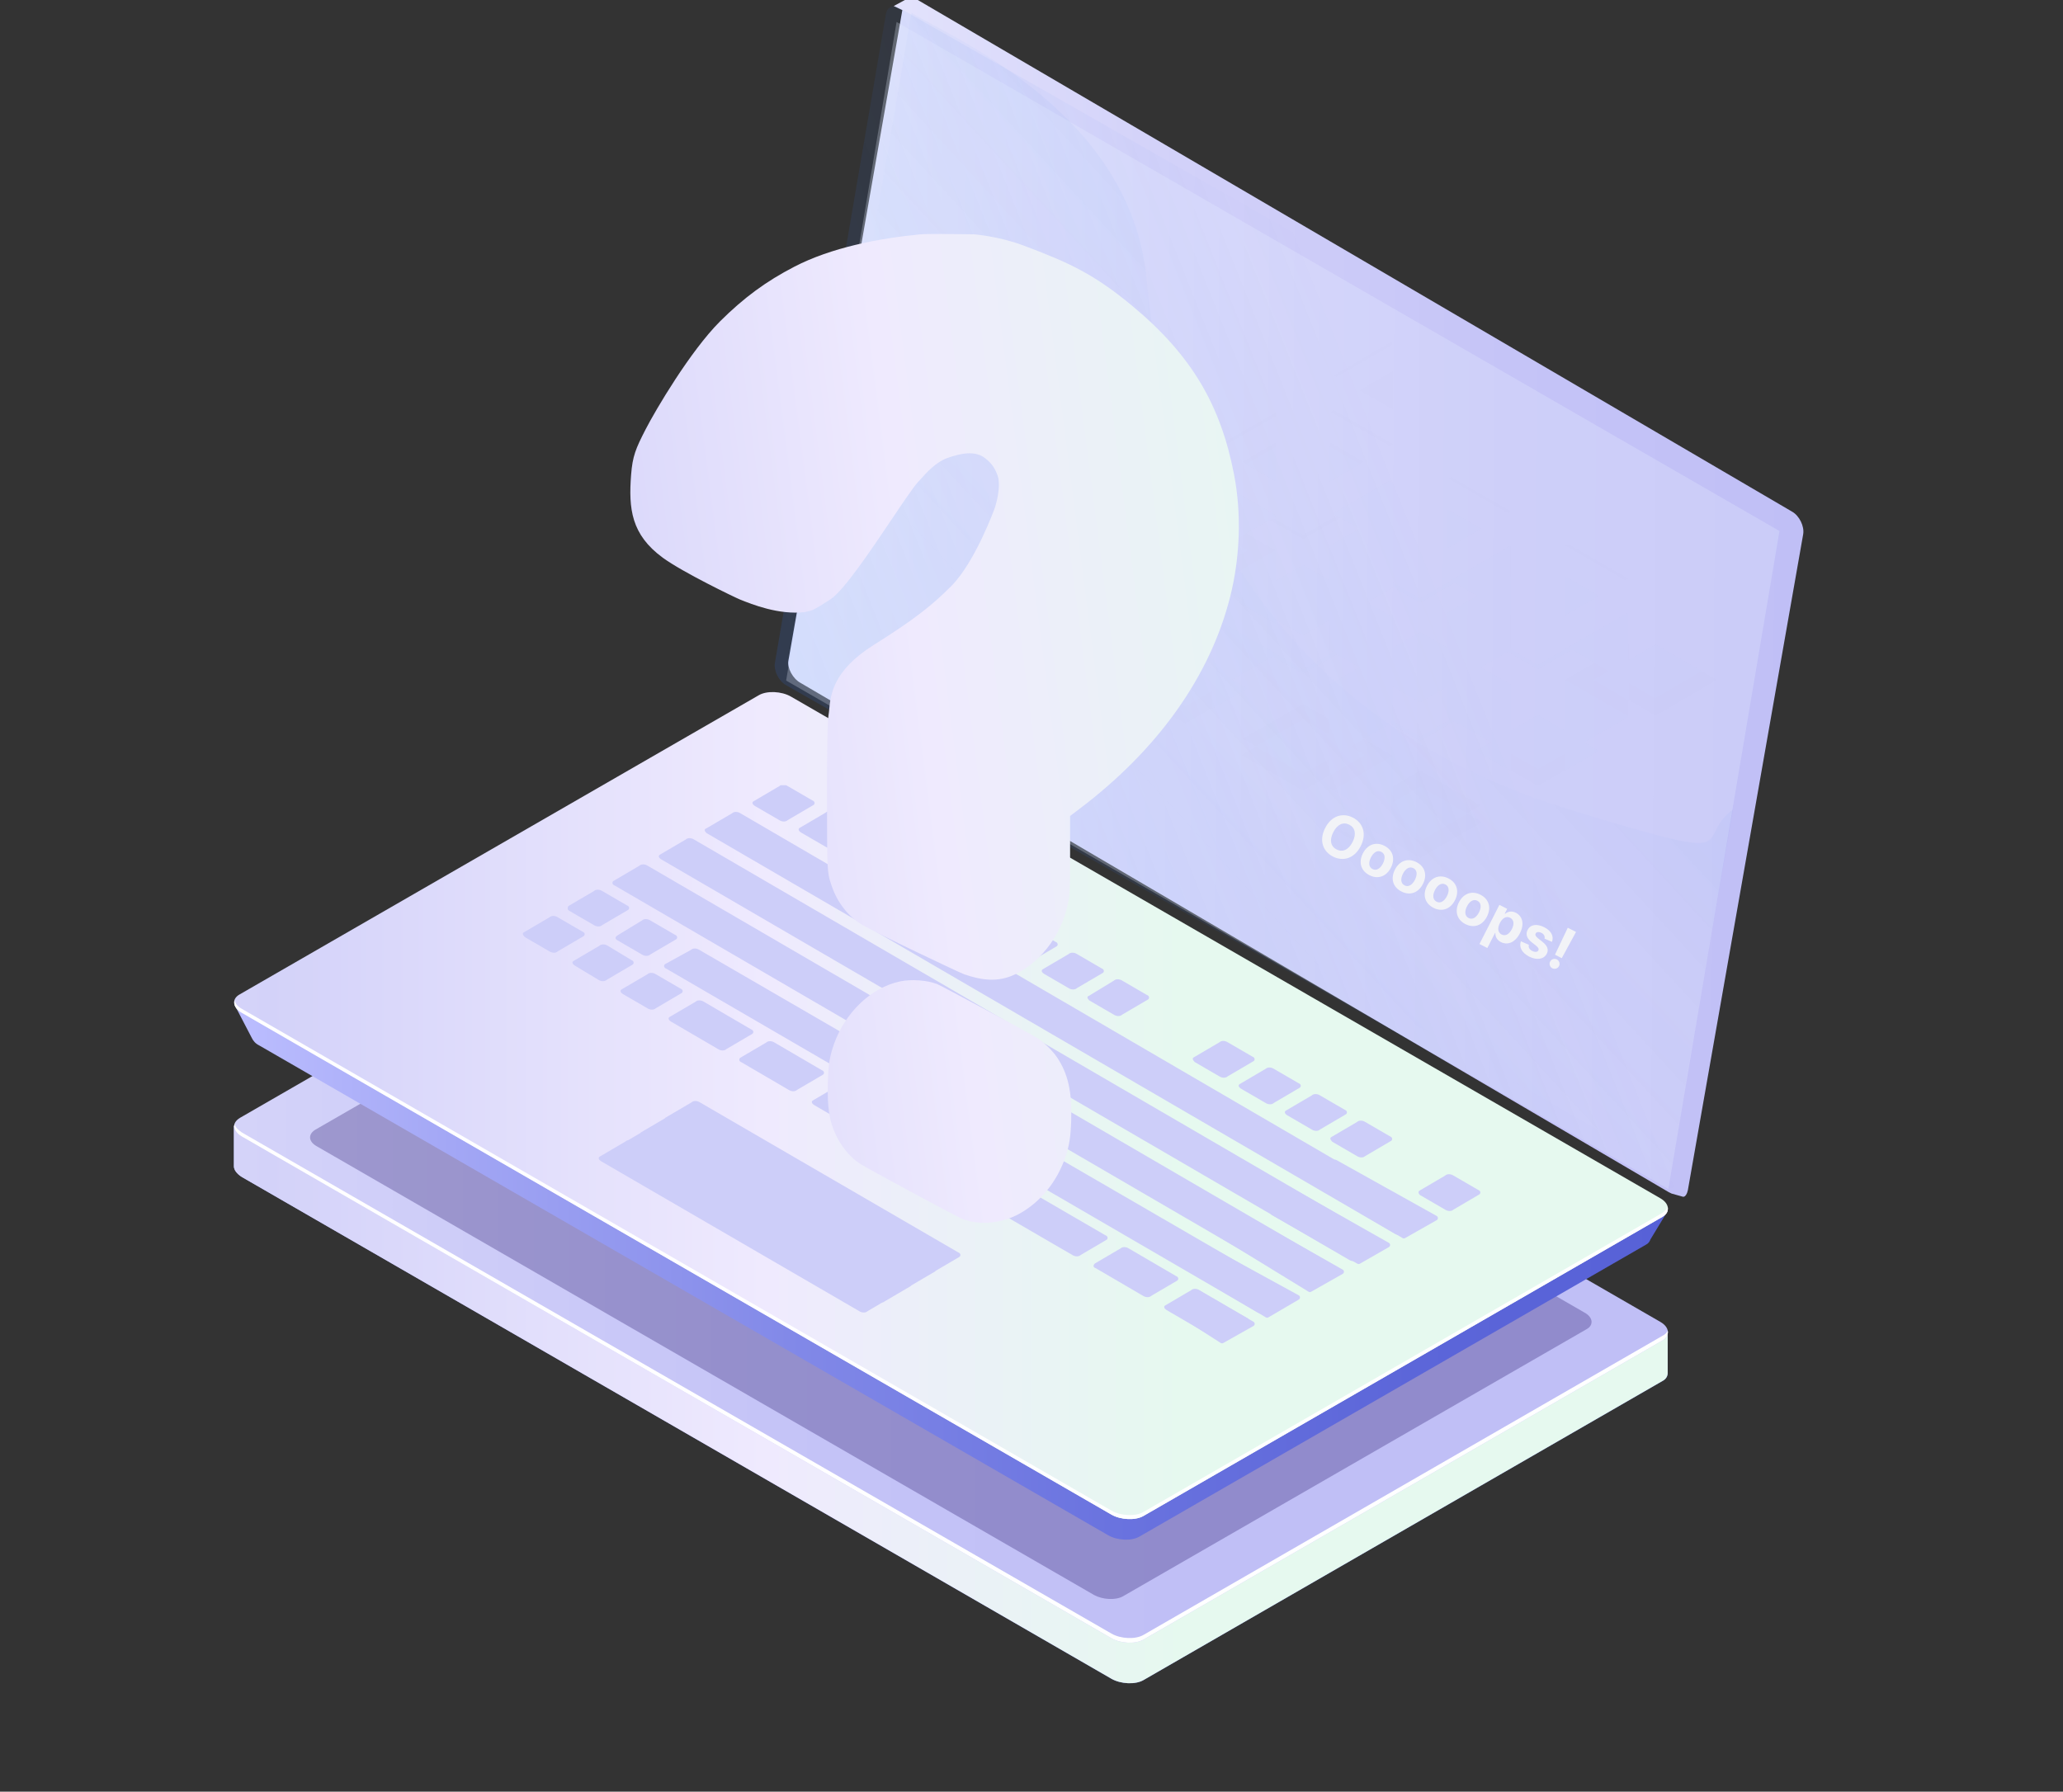 <svg width="845" height="734" viewBox="0 0 845 734" fill="none" xmlns="http://www.w3.org/2000/svg">
<rect x="0" y="0" width="845" height="734" fill="#333333" stroke="none"/>
<g clip-path="url(#clip0_2218_28992)">
<path d="M683.358 545.636L663.737 542.913L323.912 346.876C320.097 344.698 314.101 344.426 310.831 346.332L108.353 463.137L95.817 461.231V477.84C95.817 479.201 96.908 480.835 99.088 482.196L455.264 687.763C459.079 689.941 465.074 690.213 468.344 688.307L680.905 565.784C682.541 564.967 683.086 563.606 683.086 562.517V545.636H683.358Z" fill="url(#paint0_linear_2218_28992)"/>
<path d="M683.358 545.636L663.737 542.913L323.912 346.876C320.097 344.698 314.101 344.426 310.831 346.332L108.353 463.137L95.817 461.231V477.84C95.817 479.201 96.908 480.835 99.088 482.196L455.264 687.763C459.079 689.941 465.074 690.213 468.344 688.307L680.905 565.784C682.541 564.967 683.086 563.606 683.086 562.517V545.636H683.358Z" fill="url(#paint1_linear_2218_28992)"/>
<path d="M99.088 465.587L455.264 671.154C459.079 673.332 465.074 673.604 468.344 671.698L680.905 549.175C684.176 547.27 683.903 543.73 680.088 541.552L323.912 335.985C320.097 333.807 314.101 333.535 310.831 335.441L98.27 457.964C94.727 460.142 95.272 463.409 99.088 465.587Z" fill="url(#paint2_linear_2218_28992)"/>
<path opacity="0.3" d="M129.882 469.672L448.178 653.456C451.721 655.362 456.899 655.634 459.896 654.001L649.839 544.547C652.837 542.913 652.564 539.646 649.021 537.74L330.725 353.955C327.182 352.049 322.004 351.777 319.007 353.411L129.064 462.865C126.067 464.771 126.339 467.766 129.882 469.672Z" fill="#24126A"/>
<path d="M680.906 547.27L468.344 669.793C465.074 671.698 459.079 671.426 455.264 669.248L99.088 463.954C97.453 462.865 96.363 461.776 96.09 460.414C95.545 462.048 96.635 464.226 99.088 465.587L455.264 671.154C459.079 673.332 465.074 673.604 468.344 671.698L680.906 549.175C682.813 548.086 683.358 546.453 683.086 545.091C682.813 545.908 681.996 546.725 680.906 547.27Z" fill="white"/>
<path d="M322.924 270.671L369.596 4.136L366.064 2.48L371.533 -0.48C372.628 -1.29 373.989 -1.009 375.619 -0.182L734.002 209.59C736.989 211.243 739.141 215.613 738.575 218.876L691.344 487.586C691.063 488.945 690.364 490.324 689.419 490.296L684.683 488.975L683.436 488.352L327.771 279.687C324.784 278.034 322.359 273.662 322.924 270.671Z" fill="url(#paint3_linear_2218_28992)"/>
<path d="M322.035 280.73L681.754 485.912C684.48 487.528 686.932 486.451 687.477 483.758L732.987 217.722C733.532 214.76 731.352 210.452 728.354 208.567L368.635 3.385C365.91 1.769 363.457 2.846 362.912 5.539L317.402 271.575C316.857 274.807 319.037 279.115 322.035 280.73Z" fill="url(#paint4_linear_2218_28992)" fill-opacity="0.2"/>
<g opacity="0.51">
<path opacity="0.51" d="M367.242 8.985L728.868 217.546L683.358 487.097L322.004 278.808L367.242 8.985Z" fill="#E8EFFF"/>
</g>
<path d="M96.09 411.677L115.711 422.024L312.739 308.486C316.009 306.58 321.732 306.852 325.547 309.03L665.1 505.067C668.37 503.161 683.086 496.082 683.086 496.082L676 507.79C675.728 508.607 675.183 509.424 674.093 509.968L466.709 629.496C463.439 631.402 457.716 631.13 453.901 628.952L106.173 428.286C104.538 427.469 103.72 426.38 103.175 425.291L96.09 411.677Z" fill="url(#paint5_linear_2218_28992)"/>
<path d="M99.088 414.945L455.264 620.511C459.079 622.689 465.074 622.962 468.344 621.056L680.906 498.533C684.176 496.627 683.903 493.087 680.088 490.909L323.912 285.343C320.097 283.164 314.101 282.892 310.831 284.798L98.27 407.321C94.727 409.227 95.272 412.766 99.088 414.945Z" fill="url(#paint6_linear_2218_28992)"/>
<path d="M99.088 413.311L455.264 618.877C459.079 621.056 465.074 621.328 468.344 619.422L680.906 496.899C681.996 496.082 682.813 495.265 683.086 494.449C683.358 496.082 682.813 497.444 680.906 498.533L468.344 621.056C465.074 622.962 459.079 622.689 455.264 620.511L99.088 414.945C96.635 413.583 95.545 411.677 96.09 409.771C96.363 411.133 97.18 412.222 99.088 413.311Z" fill="white"/>
<g opacity="0.15">
<g opacity="0.15">
<g opacity="0.15">
<path opacity="0.15" d="M581.71 245.046L544.648 223.536V266.283L581.71 287.793L618.772 266.283V223.536L581.71 245.046Z" fill="#42E8E0"/>
<path opacity="0.15" d="M581.71 287.793L544.648 266.283V223.536L581.71 245.046V287.793Z" fill="#42E8E0"/>
<path opacity="0.15" d="M618.772 266.283L581.71 287.793V245.046L618.772 223.536V266.283Z" fill="#2FD3C7"/>
<path opacity="0.15" d="M581.71 245.046L544.648 223.536L581.71 202.299L618.772 223.536L581.71 245.046Z" fill="#42E8E0"/>
<path opacity="0.15" d="M581.71 245.046L546.284 224.625L544.648 225.442L581.71 246.952L618.772 225.442L617.137 224.625L581.71 245.046Z" fill="white"/>
</g>
<g opacity="0.15">
<path opacity="0.15" d="M629.946 272.273L592.884 251.036V293.783L629.946 315.02L667.007 293.783V251.036L629.946 272.273Z" fill="#42E8E0"/>
<path opacity="0.15" d="M629.945 315.02L592.884 293.783V251.036L629.945 272.273V315.02Z" fill="#42E8E0"/>
<path opacity="0.15" d="M667.007 293.783L629.945 315.02V272.273L667.007 251.036V293.783Z" fill="#2FD3C7"/>
<path opacity="0.15" d="M629.946 272.273L592.884 251.036L629.946 229.799L667.007 251.036L629.946 272.273Z" fill="#42E8E0"/>
<path opacity="0.15" d="M629.946 272.273L594.519 251.853L592.884 252.942L629.946 274.179L667.007 252.942L665.372 251.853L629.946 272.273Z" fill="white"/>
</g>
<g opacity="0.15">
<path opacity="0.15" d="M677.908 299.773L640.846 278.535V321.282L677.908 342.52L714.97 321.282V278.535L677.908 299.773Z" fill="#42E8E0"/>
<path opacity="0.15" d="M677.908 342.52L640.846 321.282V278.535L677.908 299.773V342.52Z" fill="#42E8E0"/>
<path opacity="0.15" d="M714.97 321.282L677.908 342.52V299.773L714.97 278.535V321.282Z" fill="#2FD3C7"/>
<path opacity="0.15" d="M677.908 299.773L640.846 278.535L677.908 257.026L714.97 278.535L677.908 299.773Z" fill="#42E8E0"/>
<path opacity="0.15" d="M677.908 299.773L642.481 279.352L640.846 280.441L677.908 301.679L714.97 280.441V278.535L677.908 299.773Z" fill="white"/>
</g>
<g opacity="0.15">
<path opacity="0.15" d="M533.748 274.179L496.686 252.942V295.689L533.748 316.926L570.537 295.689V252.942L533.748 274.179Z" fill="#42E8E0"/>
<path opacity="0.15" d="M533.748 316.926L496.686 295.689V252.942L533.748 274.179V316.926Z" fill="#42E8E0"/>
<path opacity="0.15" d="M570.538 295.689L533.748 316.926V274.179L570.538 252.942V295.689Z" fill="#2FD3C7"/>
<path opacity="0.15" d="M533.748 274.179L496.686 252.942L533.748 231.432L570.537 252.942L533.748 274.179Z" fill="#42E8E0"/>
<path opacity="0.15" d="M533.748 274.179L498.321 253.759L496.686 254.848L533.748 276.085L570.537 254.848L569.175 253.759L533.748 274.179Z" fill="white"/>
</g>
<g opacity="0.15">
<path opacity="0.15" d="M581.71 301.679L544.648 280.441V322.916L581.71 344.426L618.772 322.916V280.441L581.71 301.679Z" fill="#42E8E0"/>
<path opacity="0.15" d="M581.71 344.426L544.648 322.916V280.441L581.71 301.679V344.426Z" fill="#42E8E0"/>
<path opacity="0.15" d="M618.772 322.916L581.71 344.426V301.679L618.772 280.441V322.916Z" fill="#2FD3C7"/>
<path opacity="0.15" d="M581.71 301.679L544.648 280.441L581.71 258.932L618.772 280.441L581.71 301.679Z" fill="#42E8E0"/>
<path opacity="0.15" d="M581.71 301.679L546.284 281.258L544.648 282.075L581.71 303.585L618.772 282.075L617.137 281.258L581.71 301.679Z" fill="white"/>
</g>
<g opacity="0.15">
<path opacity="0.15" d="M533.748 331.084L496.686 309.575V352.322L533.748 373.831L570.537 352.322V309.575L533.748 331.084Z" fill="#42E8E0"/>
<path opacity="0.15" d="M533.748 373.831L496.686 352.322V309.575L533.748 331.084V373.831Z" fill="#42E8E0"/>
<path opacity="0.15" d="M570.538 352.322L533.748 373.831V331.084L570.538 309.575V352.322Z" fill="#2FD3C7"/>
<path opacity="0.15" d="M533.748 331.084L496.686 309.575L533.748 288.337L570.537 309.575L533.748 331.084Z" fill="#42E8E0"/>
<path opacity="0.15" d="M533.748 331.084L496.686 309.575V311.481L533.748 332.718L570.537 311.481L569.175 310.392L533.748 331.084Z" fill="white"/>
</g>
<g opacity="0.15">
<path opacity="0.15" d="M581.71 358.312L544.648 337.074V379.821L581.71 401.058L618.772 379.821V337.074L581.71 358.312Z" fill="#42E8E0"/>
<path opacity="0.15" d="M581.71 401.058L544.648 379.821V337.074L581.71 358.312V401.058Z" fill="#42E8E0"/>
<path opacity="0.15" d="M618.772 379.821L581.71 401.058V358.312L618.772 337.074V379.821Z" fill="#2FD3C7"/>
<path opacity="0.15" d="M581.71 358.312L544.648 337.074L581.71 315.565L618.772 337.074L581.71 358.312Z" fill="#42E8E0"/>
<path opacity="0.15" d="M581.71 358.312L544.648 337.074V338.98L581.71 360.217L618.772 338.98V337.074L581.71 358.312Z" fill="white"/>
</g>
<g opacity="0.15">
<path opacity="0.15" d="M581.71 188.141L544.648 166.903V209.65L581.71 230.888L618.772 209.65V166.903L581.71 188.141Z" fill="#42E8E0"/>
<path opacity="0.15" d="M581.71 230.888L544.648 209.65V166.903L581.71 188.141V230.888Z" fill="#42E8E0"/>
<path opacity="0.15" d="M618.772 209.65L581.71 230.888V188.141L618.772 166.903V209.65Z" fill="#2FD3C7"/>
<path opacity="0.15" d="M581.71 188.141L544.648 166.903L581.71 145.394L618.772 166.903L581.71 188.141Z" fill="#42E8E0"/>
<path opacity="0.15" d="M581.71 188.141L546.284 167.72L544.648 168.809L581.71 190.047L618.772 168.809L617.137 167.72L581.71 188.141Z" fill="white"/>
</g>
<g opacity="0.15">
<path opacity="0.7" d="M581.71 351.505L556.366 336.802L581.71 322.372L607.054 336.802L581.71 351.505Z" fill="#18B2A3"/>
<path opacity="0.7" d="M533.748 324.005L508.404 309.302L533.748 294.872L558.819 309.302L533.748 324.005Z" fill="#18B2A3"/>
<path opacity="0.7" d="M629.945 322.099L604.602 307.669L629.945 292.966L655.017 307.669L629.945 322.099Z" fill="#18B2A3"/>
<path opacity="0.7" d="M678.18 293.238L652.836 278.536L678.18 264.105L703.252 278.536L678.18 293.238Z" fill="#18B2A3"/>
<path opacity="0.7" d="M485.513 296.506L460.169 282.075L485.513 267.372L510.857 282.075L485.513 296.506Z" fill="#18B2A3"/>
</g>
<g opacity="0.15">
<path opacity="0.15" d="M629.946 215.64L592.884 194.403V237.15L629.946 258.387L667.007 237.15V194.403L629.946 215.64Z" fill="#42E8E0"/>
<path opacity="0.15" d="M629.945 258.387L592.884 237.15V194.403L629.945 215.64V258.387Z" fill="#42E8E0"/>
<path opacity="0.15" d="M667.007 237.15L629.945 258.387V215.64L667.007 194.403V237.15Z" fill="#2FD3C7"/>
<path opacity="0.15" d="M629.946 215.64L592.884 194.403L629.946 172.894L667.007 194.403L629.946 215.64Z" fill="#42E8E0"/>
<path opacity="0.15" d="M629.946 215.64L594.519 195.22L592.884 196.037L629.946 217.546L667.007 196.037L665.372 195.22L629.946 215.64Z" fill="white"/>
</g>
<g opacity="0.15">
<path opacity="0.15" d="M677.908 243.14L640.846 221.63V264.377L677.908 285.887L714.97 264.377V221.63L677.908 243.14Z" fill="#42E8E0"/>
<path opacity="0.15" d="M677.908 285.887L640.846 264.377V221.63L677.908 243.14V285.887Z" fill="#42E8E0"/>
<path opacity="0.15" d="M714.97 264.377L677.908 285.887V243.14L714.97 221.63V264.377Z" fill="#2FD3C7"/>
<path opacity="0.15" d="M677.908 243.14L640.846 221.63L677.908 200.393L714.97 221.63L677.908 243.14Z" fill="#42E8E0"/>
<path opacity="0.15" d="M677.908 243.14L642.481 222.719L640.846 223.536L677.908 245.046L714.97 223.536V221.63L677.908 243.14Z" fill="white"/>
</g>
<g opacity="0.15">
<path opacity="0.15" d="M533.748 217.546L496.686 196.037V238.784L533.748 260.293L570.537 238.784V196.037L533.748 217.546Z" fill="#42E8E0"/>
<path opacity="0.15" d="M533.748 260.293L496.686 238.784V196.037L533.748 217.546V260.293Z" fill="#42E8E0"/>
<path opacity="0.15" d="M570.538 238.784L533.748 260.293V217.546L570.538 196.037V238.784Z" fill="#2FD3C7"/>
<path opacity="0.15" d="M533.748 217.546L496.686 196.037L533.748 174.799L570.537 196.037L533.748 217.546Z" fill="#42E8E0"/>
<path opacity="0.15" d="M533.748 217.546L498.321 197.126L496.686 197.943L533.748 219.452L570.537 197.943L569.175 197.126L533.748 217.546Z" fill="white"/>
</g>
<g opacity="0.15">
<path opacity="0.15" d="M581.71 245.046L544.648 223.536V266.283L581.71 287.793L618.772 266.283V223.536L581.71 245.046Z" fill="#42E8E0"/>
<path opacity="0.15" d="M581.71 287.793L544.648 266.283V223.536L581.71 245.046V287.793Z" fill="#42E8E0"/>
<path opacity="0.15" d="M618.772 266.283L581.71 287.793V245.046L618.772 223.536V266.283Z" fill="#2FD3C7"/>
<path opacity="0.15" d="M581.71 245.046L544.648 223.536L581.71 202.299L618.772 223.536L581.71 245.046Z" fill="#42E8E0"/>
<path opacity="0.15" d="M581.71 245.046L546.284 224.625L544.648 225.442L581.71 246.952L618.772 225.442L617.137 224.625L581.71 245.046Z" fill="white"/>
</g>
<g opacity="0.15">
<path opacity="0.15" d="M629.946 272.273L592.884 251.036V293.783L629.946 315.02L667.007 293.783V251.036L629.946 272.273Z" fill="#42E8E0"/>
<path opacity="0.15" d="M629.945 315.02L592.884 293.783V251.036L629.945 272.273V315.02Z" fill="#42E8E0"/>
<path opacity="0.15" d="M667.007 293.783L629.945 315.02V272.273L667.007 251.036V293.783Z" fill="#2FD3C7"/>
<path opacity="0.15" d="M629.946 272.273L592.884 251.036L629.946 229.799L667.007 251.036L629.946 272.273Z" fill="#42E8E0"/>
<path opacity="0.15" d="M629.946 272.273L594.519 251.853L592.884 252.942L629.946 274.179L667.007 252.942V251.036L629.946 272.273Z" fill="white"/>
</g>
<g opacity="0.15">
<path opacity="0.15" d="M485.513 246.952L448.451 225.442V268.189L485.513 289.426L522.575 268.189V225.442L485.513 246.952Z" fill="#42E8E0"/>
<path opacity="0.15" d="M485.513 289.426L448.451 268.189V225.442L485.513 246.952V289.426Z" fill="#42E8E0"/>
<path opacity="0.15" d="M522.575 268.189L485.513 289.426V246.952L522.575 225.442V268.189Z" fill="#2FD3C7"/>
<path opacity="0.15" d="M485.513 246.952L448.451 225.442L485.513 204.205L522.575 225.442L485.513 246.952Z" fill="#42E8E0"/>
<path opacity="0.15" d="M485.513 246.952L450.086 226.259L448.451 227.348L485.513 248.585L522.575 227.348L520.94 226.259L485.513 246.952Z" fill="white"/>
</g>
<g opacity="0.15">
<path opacity="0.15" d="M533.748 274.179L496.686 252.942V295.689L533.748 316.926L570.537 295.689V252.942L533.748 274.179Z" fill="#42E8E0"/>
<path opacity="0.15" d="M533.748 316.926L496.686 295.689V252.942L533.748 274.179V316.926Z" fill="#42E8E0"/>
<path opacity="0.15" d="M570.538 295.689L533.748 316.926V274.179L570.538 252.942V295.689Z" fill="#2FD3C7"/>
<path opacity="0.15" d="M533.748 274.179L496.686 252.942L533.748 231.432L570.537 252.942L533.748 274.179Z" fill="#42E8E0"/>
<path opacity="0.15" d="M533.748 274.179L496.686 252.942V254.848L533.748 276.085L570.537 254.848L569.175 253.758L533.748 274.179Z" fill="white"/>
</g>
<g opacity="0.15">
<path opacity="0.15" d="M581.71 301.679L544.648 280.441V322.916L581.71 344.426L618.772 322.916V280.441L581.71 301.679Z" fill="#42E8E0"/>
<path opacity="0.15" d="M581.71 344.426L544.648 322.916V280.441L581.71 301.679V344.426Z" fill="#42E8E0"/>
<path opacity="0.15" d="M618.772 322.916L581.71 344.426V301.679L618.772 280.441V322.916Z" fill="#2FD3C7"/>
<path opacity="0.15" d="M581.71 301.679L544.648 280.441L581.71 258.932L618.772 280.441L581.71 301.679Z" fill="#42E8E0"/>
<path opacity="0.15" d="M581.71 301.679L544.648 280.441V282.075L581.71 303.585L618.772 282.075V280.441L581.71 301.679Z" fill="white"/>
</g>
<g opacity="0.15">
<path opacity="0.7" d="M485.513 240.145L460.169 225.442L485.513 211.012L510.857 225.442L485.513 240.145Z" fill="#18B2A3"/>
</g>
<g opacity="0.15">
<path opacity="0.15" d="M581.71 131.508L544.648 110.271V153.017L581.71 174.255L618.772 153.017V110.271L581.71 131.508Z" fill="#42E8E0"/>
<path opacity="0.15" d="M581.71 174.255L544.648 153.017V110.271L581.71 131.508V174.255Z" fill="#42E8E0"/>
<path opacity="0.15" d="M618.772 153.017L581.71 174.255V131.508L618.772 110.271V153.017Z" fill="#2FD3C7"/>
<path opacity="0.15" d="M581.71 131.508L544.648 110.271L581.71 88.761L618.772 110.271L581.71 131.508Z" fill="#42E8E0"/>
<path opacity="0.15" d="M581.71 131.508L544.648 110.271V111.904L581.71 133.414L618.772 111.904V110.271L581.71 131.508Z" fill="white"/>
</g>
<g opacity="0.15">
<path opacity="0.15" d="M533.748 160.913L496.686 139.404V182.151L533.748 203.66L570.537 182.151V139.404L533.748 160.913Z" fill="#42E8E0"/>
<path opacity="0.15" d="M533.748 203.66L496.686 182.151V139.404L533.748 160.913V203.66Z" fill="#42E8E0"/>
<path opacity="0.15" d="M570.538 182.151L533.748 203.66V160.913L570.538 139.404V182.151Z" fill="#2FD3C7"/>
<path opacity="0.15" d="M533.748 160.913L496.686 139.404L533.748 118.167L570.537 139.404L533.748 160.913Z" fill="#42E8E0"/>
<path opacity="0.15" d="M533.748 160.913L496.686 139.404V141.31L533.748 162.547L570.537 141.31V139.404L533.748 160.913Z" fill="white"/>
</g>
<g opacity="0.15">
<path opacity="0.15" d="M485.513 190.047L448.451 168.809V211.556L485.513 232.794L522.575 211.556V168.809L485.513 190.047Z" fill="#42E8E0"/>
<path opacity="0.15" d="M485.513 232.794L448.451 211.556V168.809L485.513 190.047V232.794Z" fill="#42E8E0"/>
<path opacity="0.15" d="M522.575 211.556L485.513 232.794V190.047L522.575 168.809V211.556Z" fill="#2FD3C7"/>
<path opacity="0.15" d="M485.513 190.047L448.451 168.809L485.513 147.3L522.575 168.809L485.513 190.047Z" fill="#42E8E0"/>
<path opacity="0.15" d="M485.513 190.047L448.451 168.809V170.715L485.513 191.953L522.575 170.715V168.809L485.513 190.047Z" fill="white"/>
</g>
<g opacity="0.15">
<path opacity="0.15" d="M533.748 219.18L496.686 197.943V240.69L533.748 261.927L570.537 240.69V197.943L533.748 219.18Z" fill="#42E8E0"/>
<path opacity="0.15" d="M533.748 261.927L496.686 240.69V197.943L533.748 219.18V261.927Z" fill="#42E8E0"/>
<path opacity="0.15" d="M570.538 240.69L533.748 261.927V219.18L570.538 197.943V240.69Z" fill="#2FD3C7"/>
<path opacity="0.15" d="M533.748 219.18L496.686 197.943L533.748 176.705L570.537 197.943L533.748 219.18Z" fill="#42E8E0"/>
<path opacity="0.15" d="M533.748 219.18L496.686 197.943V199.849L533.748 221.086L570.537 199.849V197.943L533.748 219.18Z" fill="white"/>
</g>
</g>
</g>
<g clip-path="url(#clip1_2218_28992)">
<path fill-rule="evenodd" clip-rule="evenodd" d="M319.164 335.968L309.129 330.137C307.972 329.36 307.975 328.588 308.75 328.204L319.214 322.061C319.99 321.291 321.537 321.296 322.695 322.073L332.729 327.904C333.888 328.295 333.884 329.454 333.109 329.837L322.645 335.981C321.868 336.751 320.321 336.745 319.164 335.968ZM328.041 341.022L338.075 346.853C339.233 347.63 340.78 347.636 341.556 346.866L352.02 340.722C352.795 340.339 352.799 339.18 351.641 338.789L341.606 332.958C340.449 332.182 338.902 332.176 338.125 332.946L327.661 339.089C326.886 339.473 326.883 340.246 328.041 341.022ZM571.101 505.314L289.365 341.27C288.595 340.494 288.211 339.72 289.372 339.338L299.837 333.194C300.613 332.424 302.16 332.43 303.317 333.207L584.666 497.25C585.825 497.64 585.821 498.799 585.046 499.183L574.582 505.326C573.805 506.096 572.258 506.091 571.101 505.314ZM294.074 429.755L274.778 418.482C273.62 417.706 273.623 416.933 274.398 416.549L284.862 410.406C285.638 409.636 287.185 409.642 288.343 410.418L307.64 421.691C308.799 422.082 308.794 423.241 308.019 423.624L297.555 429.768C296.779 430.538 295.232 430.532 294.074 429.755ZM303.724 435.199L323.02 446.472C324.178 447.249 325.725 447.254 326.501 446.484L336.965 440.341C337.74 439.957 337.744 438.798 336.586 438.408L317.289 427.135C316.131 426.358 314.584 426.352 313.808 427.122L303.344 433.266C302.569 433.649 302.565 434.808 303.724 435.199ZM468.134 530.827L448.837 519.554C447.678 519.164 447.681 518.391 448.458 517.621L458.922 511.477C459.698 510.708 461.245 510.713 462.403 511.49L481.699 522.763C482.858 523.153 482.854 524.312 482.079 524.696L471.615 530.84C470.839 531.609 469.292 531.604 468.134 530.827ZM497.079 547.93L477.782 536.657C476.624 535.88 476.627 535.107 477.402 534.724L487.866 528.58C488.643 527.81 490.19 527.816 491.347 528.593L510.644 539.866C511.803 540.256 511.799 541.415 511.024 541.799L500.559 547.942C499.783 548.712 498.236 548.706 497.079 547.93ZM545.711 467.749L555.745 473.58C556.903 474.356 558.45 474.362 559.226 473.592L569.69 467.449C570.465 467.065 570.469 465.906 569.311 465.516L559.276 459.685C558.119 458.908 556.572 458.902 555.795 459.672L545.331 465.816C544.556 466.199 544.94 466.973 545.711 467.749ZM270.763 352.02L552.498 516.064C553.656 516.841 555.203 516.846 555.979 516.076L566.443 509.933C567.218 509.549 567.222 508.39 566.064 508L284.328 343.956C283.17 343.179 281.623 343.173 280.847 343.943L270.383 350.087C269.608 350.47 269.605 351.243 270.763 352.02ZM533.509 526.813L251.773 362.769C250.614 362.378 250.619 361.219 251.393 360.836L261.858 354.692C262.634 353.922 264.181 353.928 265.338 354.705L547.074 518.749C548.233 519.139 548.229 520.298 547.454 520.682L536.99 526.825C536.213 527.595 534.666 527.59 533.509 526.813ZM272.922 396.841L514.907 537.563C516.064 538.34 517.611 538.345 518.387 537.575L528.852 531.432C529.626 531.048 529.631 529.889 528.472 529.499L286.486 389.164C285.328 388.387 283.781 388.381 283.005 389.151L272.542 394.908C271.767 395.292 271.763 396.451 272.922 396.841ZM537.221 462.696L527.186 456.865C526.029 456.088 526.031 455.315 526.806 454.932L537.271 448.788C538.047 448.018 539.594 448.024 540.751 448.801L550.786 454.632C551.945 455.022 551.94 456.181 551.166 456.565L540.701 462.708C539.925 463.478 538.378 463.473 537.221 462.696ZM508.275 445.98L518.309 451.811C519.467 452.587 521.014 452.593 521.79 451.823L532.254 445.679C533.029 445.296 533.033 444.137 531.874 443.746L521.84 437.915C520.682 437.139 519.135 437.133 518.359 437.903L507.895 444.047C507.12 444.43 507.117 445.203 508.275 445.98ZM499.398 440.925L489.363 435.094C488.592 434.319 488.208 433.545 488.983 433.161L499.448 427.018C500.224 426.248 501.771 426.253 502.928 427.03L512.963 432.861C514.122 433.252 514.117 434.411 513.343 434.794L502.878 440.938C502.102 441.708 500.555 441.702 499.398 440.925ZM446.138 409.827L456.173 415.658C457.33 416.435 458.877 416.441 459.653 415.671L470.118 409.527C470.893 409.144 470.897 407.985 469.738 407.594L459.703 401.763C458.546 400.987 456.999 400.981 456.223 401.751L446.145 407.896C444.984 408.278 445.368 409.052 446.138 409.827ZM437.648 404.775L427.614 398.944C426.456 398.167 426.459 397.394 427.234 397.011L437.698 390.867C438.474 390.097 440.021 390.103 441.179 390.88L451.213 396.711C452.372 397.101 452.368 398.26 451.593 398.644L441.129 404.787C440.352 405.557 438.805 405.551 437.648 404.775ZM408.702 388.058L418.737 393.889C419.894 394.666 421.441 394.672 422.217 393.902L432.682 387.758C433.456 387.375 433.461 386.216 432.302 385.825L422.267 379.994C421.11 379.217 419.563 379.212 418.787 379.982L408.322 386.125C407.547 386.509 407.545 387.282 408.702 388.058ZM399.825 383.004L389.791 377.173C389.02 376.398 388.636 375.624 389.798 375.241L400.262 369.098C401.038 368.328 402.585 368.334 403.743 369.11L413.39 374.94C414.549 375.331 414.545 376.49 413.77 376.873L403.306 383.017C402.529 383.787 400.982 383.781 399.825 383.004ZM346.566 351.906L356.6 357.737C357.758 358.514 359.305 358.52 360.081 357.75L370.545 351.606C371.32 351.223 371.324 350.064 370.165 349.673L360.131 343.842C358.973 343.065 357.426 343.06 356.65 343.83L346.186 349.973C345.411 350.357 345.795 351.131 346.566 351.906ZM243.207 378.963L233.172 373.132C232.4 372.743 232.403 371.971 232.792 371.199L243.257 365.056C244.033 364.286 245.58 364.292 246.737 365.068L256.772 370.899C257.931 371.29 257.926 372.449 257.152 372.832L246.687 378.976C245.911 379.746 244.364 379.74 243.207 378.963ZM581.831 489.695L591.866 495.526C593.023 496.303 594.57 496.309 595.346 495.539L605.811 489.395C606.586 489.012 606.59 487.853 605.431 487.462L595.397 481.631C594.239 480.854 592.692 480.849 591.916 481.619L581.451 487.762C580.677 488.146 581.059 489.306 581.831 489.695ZM439.188 514.111L333.44 452.69C332.283 451.914 332.286 451.141 333.06 450.757L343.525 444.614C344.301 443.844 345.848 443.85 347.005 444.626L452.753 506.047C453.912 506.437 453.908 507.596 453.133 507.98L442.669 514.123C441.893 514.893 440.346 514.888 439.188 514.111ZM255.094 407.208L265.129 413.039C266.286 413.816 267.833 413.822 268.609 413.052L279.074 406.908C279.848 406.525 279.853 405.366 278.694 404.975L268.659 399.144C267.502 398.367 265.955 398.362 265.179 399.132L254.714 405.275C253.939 405.659 253.937 406.431 255.094 407.208ZM245.06 401.377L235.412 395.547C234.254 394.771 234.257 393.998 235.032 393.614L245.496 387.471C246.273 386.701 247.82 386.707 248.977 387.483L258.625 393.313C259.784 393.704 259.779 394.863 259.005 395.246L248.54 401.39C247.764 402.16 246.217 402.154 245.06 401.377ZM252.853 385.179L262.887 391.01C264.045 391.787 265.592 391.793 266.368 391.023L276.832 384.879C277.607 384.496 277.611 383.337 276.453 382.946L266.418 377.115C265.261 376.339 263.714 376.333 262.937 377.103L252.86 383.248C251.697 384.016 252.081 384.79 252.853 385.179ZM224.991 389.715L214.956 383.884C214.185 383.109 213.802 382.335 214.576 381.951L225.041 375.807C225.817 375.038 227.364 375.043 228.521 375.82L238.556 381.651C239.715 382.042 239.711 383.2 238.936 383.584L228.471 389.728C227.695 390.497 226.148 390.492 224.991 389.715Z" fill="#CDCEF9"/>
<path d="M383.248 520.617L392.841 514.985C393.615 514.601 393.62 513.442 392.461 513.052L286.713 451.632C285.555 450.855 284.008 450.849 283.232 451.619L272.768 457.763C272.555 457.868 272.4 458.003 272.312 458.159L262.768 463.763C262.555 463.868 262.4 464.003 262.312 464.159L257.324 467.087C256.896 467.163 256.513 467.34 256.232 467.619L245.768 473.763C244.993 474.146 244.99 474.919 246.148 475.696L351.895 537.116C353.053 537.893 354.6 537.898 355.376 537.129L361.284 533.66C361.712 533.585 362.095 533.408 362.376 533.129L372.841 526.985C373.018 526.897 373.156 526.768 373.248 526.617L382.841 520.985C383.018 520.897 383.156 520.768 383.248 520.617Z" fill="#CDCEF9"/>
<path d="M546.02 475.535C546.308 475.096 546.885 474.954 547.343 475.21L588.446 498.134C589.128 498.514 589.131 499.493 588.452 499.877L575.503 507.215C575.192 507.391 574.81 507.388 574.502 507.206L539.902 486.77C539.411 486.48 539.262 485.838 539.575 485.361L546.02 475.535Z" fill="#CDCEF9"/>
<path d="M527.009 486.535C527.298 486.094 527.879 485.953 528.338 486.213L568.875 509.161C569.55 509.543 569.552 510.513 568.88 510.899L556.995 517.716C556.688 517.892 556.311 517.893 556.003 517.718L520.925 497.764C520.424 497.479 520.267 496.829 520.583 496.347L527.009 486.535Z" fill="#CDCEF9"/>
<path d="M505.982 496.26C506.275 495.831 506.848 495.697 507.301 495.954L549.965 520.13C550.641 520.513 550.641 521.487 549.965 521.87L537.013 529.209C536.697 529.389 536.307 529.382 535.997 529.192L499.895 507.049C499.408 506.75 499.269 506.105 499.591 505.633L505.982 496.26Z" fill="#CDCEF9"/>
<path d="M485.494 506.276C485.78 505.838 486.354 505.694 486.812 505.945L531.952 530.653C532.633 531.026 532.648 532 531.977 532.393L519.509 539.702C519.195 539.886 518.806 539.885 518.493 539.699L479.896 516.77C479.407 516.479 479.259 515.84 479.569 515.364L485.494 506.276Z" fill="#CDCEF9"/>
</g>
<path d="M489.576 528.639C489.893 528.294 490.406 528.215 490.812 528.449L513.419 541.486C514.09 541.873 514.085 542.843 513.41 543.223L501.025 550.204C500.702 550.386 500.305 550.375 499.993 550.175L482 538.618C481.478 538.283 481.384 537.558 481.804 537.1L489.576 528.639Z" fill="#CDCEF9"/>
<path opacity="0.3" d="M469.679 114.805C463.447 46.469 391.086 16.046 373.336 5.252L327.384 274.409L684.056 480.107L709.876 331.518C692.775 344.569 718.068 354.63 642.468 331.518C547.968 302.628 480.364 231.98 469.679 114.805Z" fill="url(#paint7_linear_2218_28992)"/>
<path fill-rule="evenodd" clip-rule="evenodd" d="M341.579 427.783C346.22 414.682 356.848 404.578 368.627 402.06C373.269 401.072 379.735 401.55 383.832 403.144C385.753 403.909 422.341 423.607 425.093 425.392C427.558 426.986 431.303 430.652 432.968 433.17C437.481 439.927 439.146 447.322 438.762 459.084C438.538 465.714 437.994 469.252 436.457 473.811C433 484.074 426.15 492.521 417.411 497.302C410.017 501.319 401.022 502.084 393.98 499.279C391.707 498.354 355.279 478.719 352.238 476.743C348.365 474.257 344.652 469.794 342.315 464.854C339.658 459.18 338.826 453.793 339.082 443.657C339.274 436.071 339.786 432.915 341.579 427.783ZM325.41 109.236C340.455 101.459 359.747 97.657 377 96C380.5 95.664 399 96 399 96C399 96 409.027 96.775 419 100.5C438.092 107.63 448.347 112.449 464 125.5C488.208 145.684 500.058 166.133 505.5 194.566C508.541 210.312 507.965 228.257 503.9 244.354C495.705 277.026 474.258 307.18 441.896 331.564L438.31 334.274V349.574C438.31 361.272 438.182 365.575 437.83 367.902C435.782 381.544 427.203 393.625 415.743 399.171C408.637 402.614 401.85 401.498 395 399.171C393.175 398.566 358.733 382.214 353.099 378.835C347.433 375.456 342.984 369.782 340.647 362.929C340.341 362.03 340.084 361.279 339.87 360.517C338.759 356.575 338.759 352.321 338.759 325.667C338.759 312 338.791 296.342 339.367 292.932C339.485 292.234 339.562 291.441 339.648 290.564C340.231 284.605 341.196 274.736 357.741 264.308C373.874 254.14 381.3 248.498 389.655 240.083C399.578 230.074 407.5 208 407.5 208C407.5 208 410.393 199.436 408.5 194.5C407.307 191.39 406.026 189.673 403.419 187.649C399.405 184.531 393.672 185.627 388 187.649C383.319 189.317 379.368 193.755 377.179 196.214C376.697 196.755 376.3 197.201 376 197.5C374.065 199.608 370.044 205.596 365.282 212.686C356.645 225.546 345.572 242.031 340.103 245.566C333.362 249.921 332.746 250.052 331.172 250.385C330.765 250.471 330.294 250.571 329.636 250.761C319 252 308.058 247.606 303 245.566C300.919 244.705 279.711 234.5 271.5 228.5C258.5 219 257.432 208.367 258.5 194.5C259.085 186.905 260.362 183.837 264.431 175.919C268.5 168 282.677 143.916 294.905 131.676C304.636 121.986 313.759 115.261 325.41 109.236Z" fill="url(#paint8_linear_2218_28992)"/>
<path d="M557.342 346.645C559.934 341.557 558.253 337.047 554.13 334.946C549.984 332.833 545.369 334.136 542.777 339.224C540.196 344.289 541.843 348.81 545.989 350.923C550.112 353.024 554.749 351.733 557.342 346.645ZM554.008 344.946C552.329 348.242 549.855 349.23 547.471 348.015C545.079 346.796 544.431 344.218 546.111 340.922C547.79 337.627 550.256 336.635 552.648 337.854C555.032 339.069 555.687 341.651 554.008 344.946ZM560.909 358.544C564.447 360.347 567.884 359.047 569.714 355.455C571.556 351.84 570.584 348.304 567.045 346.5C563.507 344.697 560.074 345.99 558.232 349.605C556.402 353.197 557.37 356.741 560.909 358.544ZM562.201 356.046C560.568 355.214 560.495 353.293 561.532 351.257C562.569 349.222 564.17 348.144 565.803 348.976C567.405 349.793 567.474 351.722 566.438 353.757C565.401 355.792 563.803 356.862 562.201 356.046ZM574.023 365.226C577.562 367.029 580.998 365.729 582.829 362.137C584.67 358.523 583.698 354.986 580.16 353.183C576.621 351.38 573.188 352.672 571.347 356.287C569.517 359.879 570.484 363.423 574.023 365.226ZM575.315 362.728C573.683 361.896 573.609 359.975 574.646 357.94C575.683 355.904 577.285 354.826 578.917 355.658C580.52 356.475 580.589 358.404 579.552 360.439C578.515 362.474 576.917 363.545 575.315 362.728ZM587.138 371.909C590.676 373.712 594.113 372.411 595.943 368.819C597.785 365.205 596.813 361.668 593.274 359.865C589.736 358.062 586.303 359.354 584.461 362.969C582.631 366.561 583.599 370.106 587.138 371.909ZM588.43 369.41C586.797 368.578 586.724 366.657 587.761 364.622C588.798 362.587 590.399 361.509 592.032 362.341C593.634 363.157 593.703 365.086 592.667 367.121C591.63 369.156 590.032 370.227 588.43 369.41ZM600.252 378.591C603.791 380.394 607.227 379.093 609.058 375.502C610.899 371.887 609.927 368.35 606.389 366.547C602.85 364.744 599.417 366.037 597.576 369.651C595.746 373.243 596.713 376.788 600.252 378.591ZM601.544 376.093C599.912 375.261 599.838 373.339 600.875 371.304C601.912 369.269 603.514 368.191 605.146 369.023C606.749 369.839 606.818 371.768 605.781 373.803C604.744 375.839 603.146 376.909 601.544 376.093ZM605.984 386.734L609.219 388.382L612.399 382.14L612.498 382.19C612.451 383.391 612.877 384.976 614.76 385.935C617.418 387.29 620.563 386.242 622.552 382.339C624.595 378.33 623.444 375.237 620.885 373.933C618.934 372.939 617.408 373.625 616.491 374.354L616.347 374.28L617.345 372.321L614.156 370.696L605.984 386.734ZM614.351 378.141C615.411 376.061 616.969 375.18 618.541 375.981C620.143 376.798 620.286 378.621 619.256 380.641C618.219 382.676 616.634 383.647 615.047 382.839C613.49 382.045 613.291 380.222 614.351 378.141ZM635.698 385.862C636.505 383.566 635.45 381.355 632.504 379.853C629.52 378.333 626.849 378.713 625.711 380.964C624.813 382.707 625.338 384.399 627.384 386.016L629.199 387.448C630.112 388.171 630.385 388.779 630.103 389.372C629.735 390.055 628.732 390.165 627.601 389.589C626.446 389.001 625.931 388.116 626.217 387.067L622.95 385.612C622.116 388 623.315 390.342 626.405 391.916C629.428 393.456 632.377 393.018 633.557 390.72C634.409 389.031 633.822 387.46 631.795 385.844L629.901 384.343C628.935 383.554 628.722 382.977 629.016 382.419C629.364 381.716 630.386 381.663 631.389 382.174C632.512 382.746 632.867 383.702 632.644 384.535L635.698 385.862ZM645.542 381.79L642.163 380.069L636.918 391.113L639.697 392.529L645.542 381.79ZM635.831 396.681C636.803 397.176 638.06 396.793 638.582 395.787C639.082 394.788 638.653 393.546 637.681 393.051C636.678 392.54 635.437 392.931 634.937 393.93C634.415 394.936 634.829 396.17 635.831 396.681Z" fill="#F2F3F7"/>
</g>
<defs>
<linearGradient id="paint0_linear_2218_28992" x1="672.207" y1="517.246" x2="84.811" y2="517.246" gradientUnits="userSpaceOnUse">
<stop stop-color="#5761D7"/>
<stop offset="0.178" stop-color="#5C66D9"/>
<stop offset="0.388" stop-color="#6A73DF"/>
<stop offset="0.613" stop-color="#8289E8"/>
<stop offset="0.849" stop-color="#A3A7F5"/>
<stop offset="1" stop-color="#BCBEFF"/>
</linearGradient>
<linearGradient id="paint1_linear_2218_28992" x1="485.949" y1="517.217" x2="-101.714" y2="517.217" gradientUnits="userSpaceOnUse">
<stop stop-color="#E6F9EF"/>
<stop offset="0.294" stop-color="#EFEAFE"/>
<stop offset="0.64" stop-color="#D3D2F9"/>
<stop offset="1" stop-color="#EFEAFE"/>
</linearGradient>
<linearGradient id="paint2_linear_2218_28992" x1="485.85" y1="503.585" x2="-101.545" y2="503.585" gradientUnits="userSpaceOnUse">
<stop stop-color="#C0BFF6"/>
<stop offset="0.294" stop-color="#C5C4F7"/>
<stop offset="0.64" stop-color="#D3D2F9"/>
<stop offset="1" stop-color="#E9E9FD"/>
</linearGradient>
<linearGradient id="paint3_linear_2218_28992" x1="738.791" y1="247.477" x2="323.114" y2="244.816" gradientUnits="userSpaceOnUse">
<stop stop-color="#C0BFF6"/>
<stop offset="0.294" stop-color="#C5C4F7"/>
<stop offset="0.64" stop-color="#D3D2F9"/>
<stop offset="1" stop-color="#E9E9FD"/>
</linearGradient>
<linearGradient id="paint4_linear_2218_28992" x1="317.318" y1="486.671" x2="638.33" y2="358.493" gradientUnits="userSpaceOnUse">
<stop stop-color="#3071F2"/>
<stop offset="1" stop-color="#3071F2" stop-opacity="0"/>
</linearGradient>
<linearGradient id="paint5_linear_2218_28992" x1="683.112" y1="468.865" x2="96.029" y2="468.865" gradientUnits="userSpaceOnUse">
<stop stop-color="#5761D7"/>
<stop offset="0.178" stop-color="#5C66D9"/>
<stop offset="0.388" stop-color="#6A73DF"/>
<stop offset="0.613" stop-color="#8289E8"/>
<stop offset="0.849" stop-color="#A3A7F5"/>
<stop offset="1" stop-color="#BCBEFF"/>
</linearGradient>
<linearGradient id="paint6_linear_2218_28992" x1="485.85" y1="452.826" x2="-101.545" y2="452.826" gradientUnits="userSpaceOnUse">
<stop stop-color="#E6F9EF"/>
<stop offset="0.294" stop-color="#EFEAFE"/>
<stop offset="0.64" stop-color="#D3D2F9"/>
<stop offset="1" stop-color="#EFEAFE"/>
</linearGradient>
<linearGradient id="paint7_linear_2218_28992" x1="632.711" y1="216.104" x2="488.521" y2="349.123" gradientUnits="userSpaceOnUse">
<stop stop-color="#3071F2" stop-opacity="0.2"/>
<stop offset="1" stop-color="white" stop-opacity="0"/>
</linearGradient>
<linearGradient id="paint8_linear_2218_28992" x1="557.198" y1="238.196" x2="81.272" y2="299.166" gradientUnits="userSpaceOnUse">
<stop stop-color="#E6F9EF"/>
<stop offset="0.383" stop-color="#EFEAFE"/>
<stop offset="0.711" stop-color="#D3D2F9"/>
<stop offset="0.873" stop-color="#EFEAFE"/>
</linearGradient>
<clipPath id="clip0_2218_28992">
<rect width="845" height="734" fill="white"/>
</clipPath>
<clipPath id="clip1_2218_28992">
<rect width="397.409" height="226" fill="white" transform="translate(214.408 321.297) rotate(0.206)"/>
</clipPath>
</defs>
</svg>
